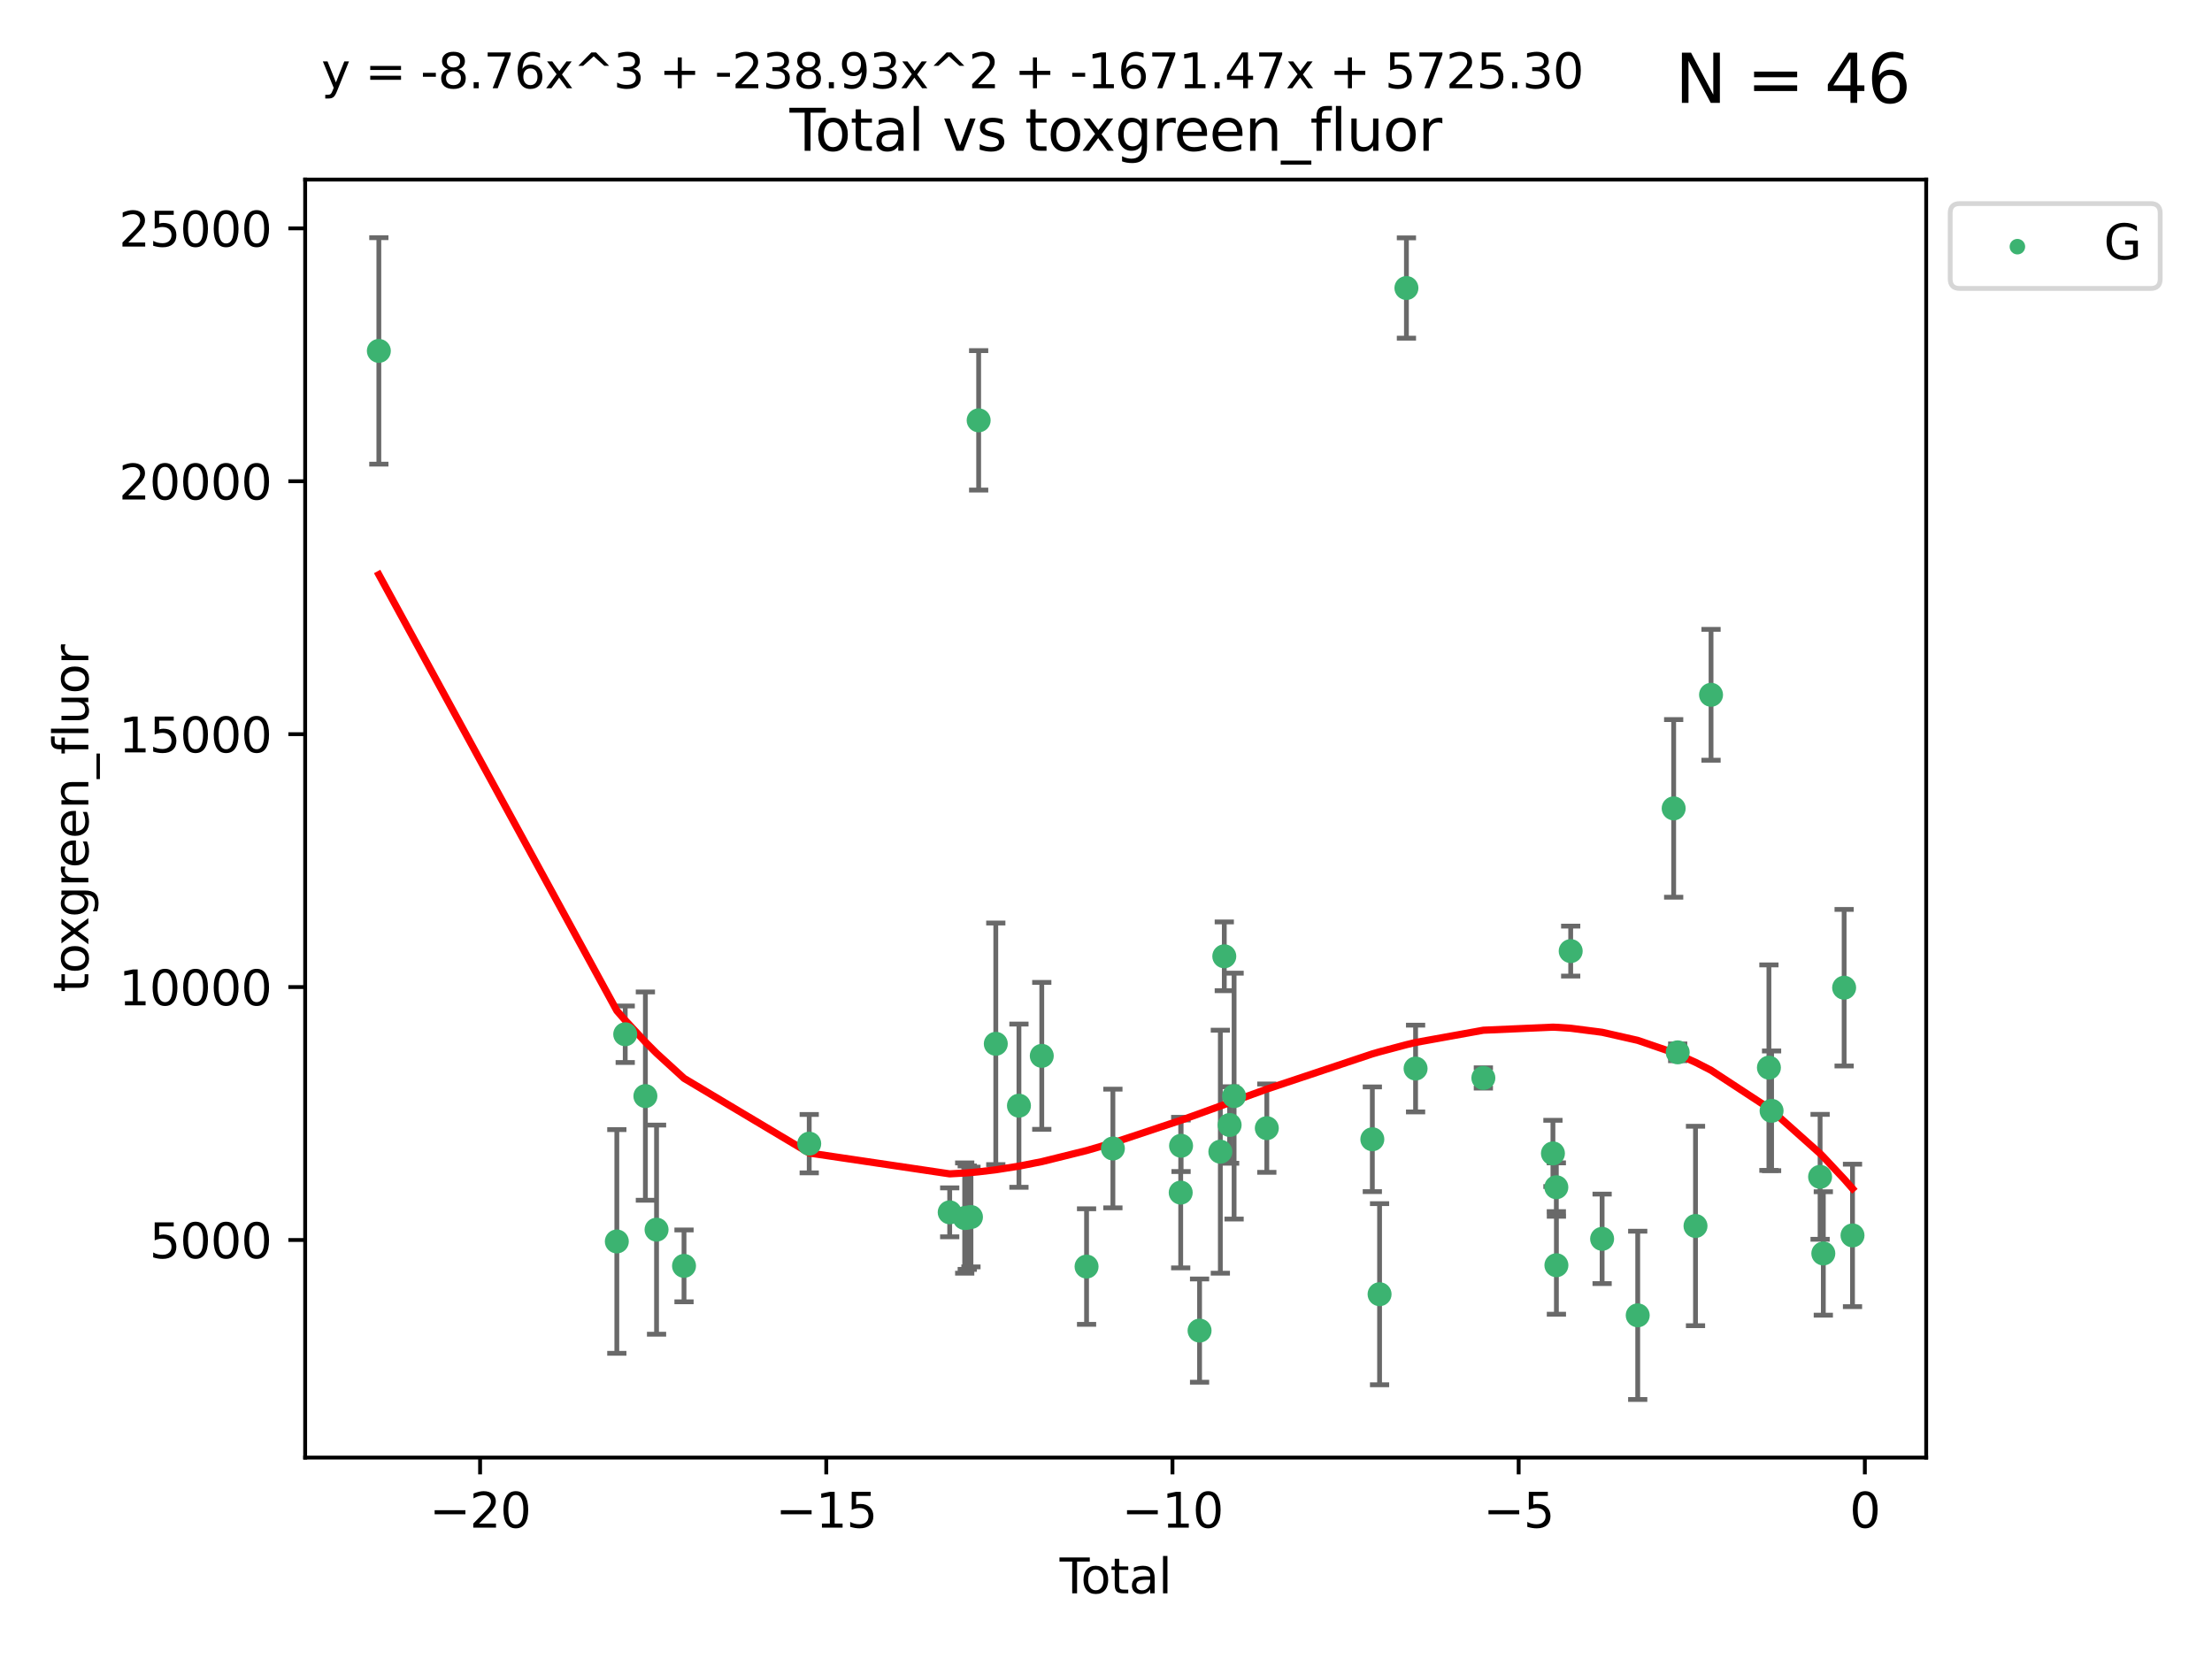 <?xml version="1.0" encoding="utf-8" standalone="no"?>
<!DOCTYPE svg PUBLIC "-//W3C//DTD SVG 1.1//EN"
  "http://www.w3.org/Graphics/SVG/1.1/DTD/svg11.dtd">
<svg xmlns:xlink="http://www.w3.org/1999/xlink" width="460.8pt" height="345.6pt" viewBox="0 0 460.8 345.6" xmlns="http://www.w3.org/2000/svg" version="1.1">
 <defs>
  <style type="text/css">*{stroke-linejoin: round; stroke-linecap: butt}</style>
 </defs>
 <g id="figure_1">
  <g id="patch_1">
   <path d="M 0 345.6 
L 460.8 345.6 
L 460.8 0 
L 0 0 
z
" style="fill: #ffffff"/>
  </g>
  <g id="axes_1">
   <g id="patch_2">
    <path d="M 63.571 303.64 
L 401.26 303.64 
L 401.26 37.411 
L 63.571 37.411 
z
" style="fill: #ffffff"/>
   </g>
   <g id="PathCollection_1">
    <defs>
     <path id="m72ac5392e6" d="M 0 1.118 
C 0.297 1.118 0.581 1 0.791 0.791 
C 1 0.581 1.118 0.297 1.118 0 
C 1.118 -0.297 1 -0.581 0.791 -0.791 
C 0.581 -1 0.297 -1.118 0 -1.118 
C -0.297 -1.118 -0.581 -1 -0.791 -0.791 
C -1 -0.581 -1.118 -0.297 -1.118 0 
C -1.118 0.297 -1 0.581 -0.791 0.791 
C -0.581 1 -0.297 1.118 0 1.118 
z
" style="stroke: #3cb371"/>
    </defs>
    <g clip-path="url(#p81eba55021)">
     <use xlink:href="#m72ac5392e6" x="78.921" y="73.099" style="fill: #3cb371; stroke: #3cb371"/>
     <use xlink:href="#m72ac5392e6" x="128.496" y="258.617" style="fill: #3cb371; stroke: #3cb371"/>
     <use xlink:href="#m72ac5392e6" x="130.245" y="215.456" style="fill: #3cb371; stroke: #3cb371"/>
     <use xlink:href="#m72ac5392e6" x="134.447" y="228.334" style="fill: #3cb371; stroke: #3cb371"/>
     <use xlink:href="#m72ac5392e6" x="136.772" y="256.158" style="fill: #3cb371; stroke: #3cb371"/>
     <use xlink:href="#m72ac5392e6" x="142.494" y="263.706" style="fill: #3cb371; stroke: #3cb371"/>
     <use xlink:href="#m72ac5392e6" x="168.575" y="238.245" style="fill: #3cb371; stroke: #3cb371"/>
     <use xlink:href="#m72ac5392e6" x="197.84" y="252.55" style="fill: #3cb371; stroke: #3cb371"/>
     <use xlink:href="#m72ac5392e6" x="200.966" y="253.745" style="fill: #3cb371; stroke: #3cb371"/>
     <use xlink:href="#m72ac5392e6" x="201.496" y="253.666" style="fill: #3cb371; stroke: #3cb371"/>
     <use xlink:href="#m72ac5392e6" x="202.268" y="253.53" style="fill: #3cb371; stroke: #3cb371"/>
     <use xlink:href="#m72ac5392e6" x="203.872" y="87.564" style="fill: #3cb371; stroke: #3cb371"/>
     <use xlink:href="#m72ac5392e6" x="207.442" y="217.444" style="fill: #3cb371; stroke: #3cb371"/>
     <use xlink:href="#m72ac5392e6" x="212.265" y="230.334" style="fill: #3cb371; stroke: #3cb371"/>
     <use xlink:href="#m72ac5392e6" x="217.022" y="219.953" style="fill: #3cb371; stroke: #3cb371"/>
     <use xlink:href="#m72ac5392e6" x="226.351" y="263.85" style="fill: #3cb371; stroke: #3cb371"/>
     <use xlink:href="#m72ac5392e6" x="231.836" y="239.253" style="fill: #3cb371; stroke: #3cb371"/>
     <use xlink:href="#m72ac5392e6" x="245.963" y="248.439" style="fill: #3cb371; stroke: #3cb371"/>
     <use xlink:href="#m72ac5392e6" x="246.037" y="238.684" style="fill: #3cb371; stroke: #3cb371"/>
     <use xlink:href="#m72ac5392e6" x="249.892" y="277.189" style="fill: #3cb371; stroke: #3cb371"/>
     <use xlink:href="#m72ac5392e6" x="254.22" y="239.919" style="fill: #3cb371; stroke: #3cb371"/>
     <use xlink:href="#m72ac5392e6" x="255.042" y="199.214" style="fill: #3cb371; stroke: #3cb371"/>
     <use xlink:href="#m72ac5392e6" x="256.154" y="234.356" style="fill: #3cb371; stroke: #3cb371"/>
     <use xlink:href="#m72ac5392e6" x="257.085" y="228.34" style="fill: #3cb371; stroke: #3cb371"/>
     <use xlink:href="#m72ac5392e6" x="263.9" y="235.017" style="fill: #3cb371; stroke: #3cb371"/>
     <use xlink:href="#m72ac5392e6" x="285.882" y="237.33" style="fill: #3cb371; stroke: #3cb371"/>
     <use xlink:href="#m72ac5392e6" x="287.39" y="269.607" style="fill: #3cb371; stroke: #3cb371"/>
     <use xlink:href="#m72ac5392e6" x="292.983" y="59.999" style="fill: #3cb371; stroke: #3cb371"/>
     <use xlink:href="#m72ac5392e6" x="294.892" y="222.597" style="fill: #3cb371; stroke: #3cb371"/>
     <use xlink:href="#m72ac5392e6" x="309.011" y="224.557" style="fill: #3cb371; stroke: #3cb371"/>
     <use xlink:href="#m72ac5392e6" x="323.505" y="240.275" style="fill: #3cb371; stroke: #3cb371"/>
     <use xlink:href="#m72ac5392e6" x="324.213" y="247.325" style="fill: #3cb371; stroke: #3cb371"/>
     <use xlink:href="#m72ac5392e6" x="324.228" y="263.573" style="fill: #3cb371; stroke: #3cb371"/>
     <use xlink:href="#m72ac5392e6" x="327.204" y="198.13" style="fill: #3cb371; stroke: #3cb371"/>
     <use xlink:href="#m72ac5392e6" x="333.75" y="258.073" style="fill: #3cb371; stroke: #3cb371"/>
     <use xlink:href="#m72ac5392e6" x="341.167" y="274.009" style="fill: #3cb371; stroke: #3cb371"/>
     <use xlink:href="#m72ac5392e6" x="348.656" y="168.402" style="fill: #3cb371; stroke: #3cb371"/>
     <use xlink:href="#m72ac5392e6" x="349.497" y="219.221" style="fill: #3cb371; stroke: #3cb371"/>
     <use xlink:href="#m72ac5392e6" x="353.205" y="255.394" style="fill: #3cb371; stroke: #3cb371"/>
     <use xlink:href="#m72ac5392e6" x="356.441" y="144.736" style="fill: #3cb371; stroke: #3cb371"/>
     <use xlink:href="#m72ac5392e6" x="368.498" y="222.408" style="fill: #3cb371; stroke: #3cb371"/>
     <use xlink:href="#m72ac5392e6" x="369.053" y="231.405" style="fill: #3cb371; stroke: #3cb371"/>
     <use xlink:href="#m72ac5392e6" x="379.16" y="245.155" style="fill: #3cb371; stroke: #3cb371"/>
     <use xlink:href="#m72ac5392e6" x="379.831" y="261.118" style="fill: #3cb371; stroke: #3cb371"/>
     <use xlink:href="#m72ac5392e6" x="384.167" y="205.756" style="fill: #3cb371; stroke: #3cb371"/>
     <use xlink:href="#m72ac5392e6" x="385.911" y="257.359" style="fill: #3cb371; stroke: #3cb371"/>
    </g>
   </g>
   <g id="matplotlib.axis_1">
    <g id="xtick_1">
     <g id="line2d_1">
      <defs>
       <path id="m718f4396b1" d="M 0 0 
L 0 3.5 
" style="stroke: #000000; stroke-width: 0.8"/>
      </defs>
      <g>
       <use xlink:href="#m718f4396b1" x="100.011" y="303.64" style="stroke: #000000; stroke-width: 0.8"/>
      </g>
     </g>
     <g id="text_1">
      <!-- −20 -->
      <g transform="translate(89.459 318.238)scale(0.1 -0.1)">
       <defs>
        <path id="DejaVuSans-2212" d="M 678 2272 
L 4684 2272 
L 4684 1741 
L 678 1741 
L 678 2272 
z
" transform="scale(0.016)"/>
        <path id="DejaVuSans-32" d="M 1228 531 
L 3431 531 
L 3431 0 
L 469 0 
L 469 531 
Q 828 903 1448 1529 
Q 2069 2156 2228 2338 
Q 2531 2678 2651 2914 
Q 2772 3150 2772 3378 
Q 2772 3750 2511 3984 
Q 2250 4219 1831 4219 
Q 1534 4219 1204 4116 
Q 875 4013 500 3803 
L 500 4441 
Q 881 4594 1212 4672 
Q 1544 4750 1819 4750 
Q 2544 4750 2975 4387 
Q 3406 4025 3406 3419 
Q 3406 3131 3298 2873 
Q 3191 2616 2906 2266 
Q 2828 2175 2409 1742 
Q 1991 1309 1228 531 
z
" transform="scale(0.016)"/>
        <path id="DejaVuSans-30" d="M 2034 4250 
Q 1547 4250 1301 3770 
Q 1056 3291 1056 2328 
Q 1056 1369 1301 889 
Q 1547 409 2034 409 
Q 2525 409 2770 889 
Q 3016 1369 3016 2328 
Q 3016 3291 2770 3770 
Q 2525 4250 2034 4250 
z
M 2034 4750 
Q 2819 4750 3233 4129 
Q 3647 3509 3647 2328 
Q 3647 1150 3233 529 
Q 2819 -91 2034 -91 
Q 1250 -91 836 529 
Q 422 1150 422 2328 
Q 422 3509 836 4129 
Q 1250 4750 2034 4750 
z
" transform="scale(0.016)"/>
       </defs>
       <use xlink:href="#DejaVuSans-2212"/>
       <use xlink:href="#DejaVuSans-32" x="83.789"/>
       <use xlink:href="#DejaVuSans-30" x="147.412"/>
      </g>
     </g>
    </g>
    <g id="xtick_2">
     <g id="line2d_2">
      <g>
       <use xlink:href="#m718f4396b1" x="172.129" y="303.64" style="stroke: #000000; stroke-width: 0.8"/>
      </g>
     </g>
     <g id="text_2">
      <!-- −15 -->
      <g transform="translate(161.576 318.238)scale(0.1 -0.1)">
       <defs>
        <path id="DejaVuSans-31" d="M 794 531 
L 1825 531 
L 1825 4091 
L 703 3866 
L 703 4441 
L 1819 4666 
L 2450 4666 
L 2450 531 
L 3481 531 
L 3481 0 
L 794 0 
L 794 531 
z
" transform="scale(0.016)"/>
        <path id="DejaVuSans-35" d="M 691 4666 
L 3169 4666 
L 3169 4134 
L 1269 4134 
L 1269 2991 
Q 1406 3038 1543 3061 
Q 1681 3084 1819 3084 
Q 2600 3084 3056 2656 
Q 3513 2228 3513 1497 
Q 3513 744 3044 326 
Q 2575 -91 1722 -91 
Q 1428 -91 1123 -41 
Q 819 9 494 109 
L 494 744 
Q 775 591 1075 516 
Q 1375 441 1709 441 
Q 2250 441 2565 725 
Q 2881 1009 2881 1497 
Q 2881 1984 2565 2268 
Q 2250 2553 1709 2553 
Q 1456 2553 1204 2497 
Q 953 2441 691 2322 
L 691 4666 
z
" transform="scale(0.016)"/>
       </defs>
       <use xlink:href="#DejaVuSans-2212"/>
       <use xlink:href="#DejaVuSans-31" x="83.789"/>
       <use xlink:href="#DejaVuSans-35" x="147.412"/>
      </g>
     </g>
    </g>
    <g id="xtick_3">
     <g id="line2d_3">
      <g>
       <use xlink:href="#m718f4396b1" x="244.246" y="303.64" style="stroke: #000000; stroke-width: 0.8"/>
      </g>
     </g>
     <g id="text_3">
      <!-- −10 -->
      <g transform="translate(233.694 318.238)scale(0.1 -0.1)">
       <use xlink:href="#DejaVuSans-2212"/>
       <use xlink:href="#DejaVuSans-31" x="83.789"/>
       <use xlink:href="#DejaVuSans-30" x="147.412"/>
      </g>
     </g>
    </g>
    <g id="xtick_4">
     <g id="line2d_4">
      <g>
       <use xlink:href="#m718f4396b1" x="316.364" y="303.64" style="stroke: #000000; stroke-width: 0.8"/>
      </g>
     </g>
     <g id="text_4">
      <!-- −5 -->
      <g transform="translate(308.993 318.238)scale(0.1 -0.1)">
       <use xlink:href="#DejaVuSans-2212"/>
       <use xlink:href="#DejaVuSans-35" x="83.789"/>
      </g>
     </g>
    </g>
    <g id="xtick_5">
     <g id="line2d_5">
      <g>
       <use xlink:href="#m718f4396b1" x="388.482" y="303.64" style="stroke: #000000; stroke-width: 0.8"/>
      </g>
     </g>
     <g id="text_5">
      <!-- 0 -->
      <g transform="translate(385.301 318.238)scale(0.1 -0.1)">
       <use xlink:href="#DejaVuSans-30"/>
      </g>
     </g>
    </g>
    <g id="text_6">
     <!-- Total -->
     <g transform="translate(220.739 331.917)scale(0.1 -0.1)">
      <defs>
       <path id="DejaVuSans-54" d="M -19 4666 
L 3928 4666 
L 3928 4134 
L 2272 4134 
L 2272 0 
L 1638 0 
L 1638 4134 
L -19 4134 
L -19 4666 
z
" transform="scale(0.016)"/>
       <path id="DejaVuSans-6f" d="M 1959 3097 
Q 1497 3097 1228 2736 
Q 959 2375 959 1747 
Q 959 1119 1226 758 
Q 1494 397 1959 397 
Q 2419 397 2687 759 
Q 2956 1122 2956 1747 
Q 2956 2369 2687 2733 
Q 2419 3097 1959 3097 
z
M 1959 3584 
Q 2709 3584 3137 3096 
Q 3566 2609 3566 1747 
Q 3566 888 3137 398 
Q 2709 -91 1959 -91 
Q 1206 -91 779 398 
Q 353 888 353 1747 
Q 353 2609 779 3096 
Q 1206 3584 1959 3584 
z
" transform="scale(0.016)"/>
       <path id="DejaVuSans-74" d="M 1172 4494 
L 1172 3500 
L 2356 3500 
L 2356 3053 
L 1172 3053 
L 1172 1153 
Q 1172 725 1289 603 
Q 1406 481 1766 481 
L 2356 481 
L 2356 0 
L 1766 0 
Q 1100 0 847 248 
Q 594 497 594 1153 
L 594 3053 
L 172 3053 
L 172 3500 
L 594 3500 
L 594 4494 
L 1172 4494 
z
" transform="scale(0.016)"/>
       <path id="DejaVuSans-61" d="M 2194 1759 
Q 1497 1759 1228 1600 
Q 959 1441 959 1056 
Q 959 750 1161 570 
Q 1363 391 1709 391 
Q 2188 391 2477 730 
Q 2766 1069 2766 1631 
L 2766 1759 
L 2194 1759 
z
M 3341 1997 
L 3341 0 
L 2766 0 
L 2766 531 
Q 2569 213 2275 61 
Q 1981 -91 1556 -91 
Q 1019 -91 701 211 
Q 384 513 384 1019 
Q 384 1609 779 1909 
Q 1175 2209 1959 2209 
L 2766 2209 
L 2766 2266 
Q 2766 2663 2505 2880 
Q 2244 3097 1772 3097 
Q 1472 3097 1187 3025 
Q 903 2953 641 2809 
L 641 3341 
Q 956 3463 1253 3523 
Q 1550 3584 1831 3584 
Q 2591 3584 2966 3190 
Q 3341 2797 3341 1997 
z
" transform="scale(0.016)"/>
       <path id="DejaVuSans-6c" d="M 603 4863 
L 1178 4863 
L 1178 0 
L 603 0 
L 603 4863 
z
" transform="scale(0.016)"/>
      </defs>
      <use xlink:href="#DejaVuSans-54"/>
      <use xlink:href="#DejaVuSans-6f" x="44.084"/>
      <use xlink:href="#DejaVuSans-74" x="105.266"/>
      <use xlink:href="#DejaVuSans-61" x="144.475"/>
      <use xlink:href="#DejaVuSans-6c" x="205.754"/>
     </g>
    </g>
   </g>
   <g id="matplotlib.axis_2">
    <g id="ytick_1">
     <g id="line2d_6">
      <defs>
       <path id="mf47599214d" d="M 0 0 
L -3.5 0 
" style="stroke: #000000; stroke-width: 0.8"/>
      </defs>
      <g>
       <use xlink:href="#mf47599214d" x="63.571" y="258.308" style="stroke: #000000; stroke-width: 0.8"/>
      </g>
     </g>
     <g id="text_7">
      <!-- 5000 -->
      <g transform="translate(31.121 262.107)scale(0.1 -0.1)">
       <use xlink:href="#DejaVuSans-35"/>
       <use xlink:href="#DejaVuSans-30" x="63.623"/>
       <use xlink:href="#DejaVuSans-30" x="127.246"/>
       <use xlink:href="#DejaVuSans-30" x="190.869"/>
      </g>
     </g>
    </g>
    <g id="ytick_2">
     <g id="line2d_7">
      <g>
       <use xlink:href="#mf47599214d" x="63.571" y="205.624" style="stroke: #000000; stroke-width: 0.8"/>
      </g>
     </g>
     <g id="text_8">
      <!-- 10000 -->
      <g transform="translate(24.759 209.423)scale(0.1 -0.1)">
       <use xlink:href="#DejaVuSans-31"/>
       <use xlink:href="#DejaVuSans-30" x="63.623"/>
       <use xlink:href="#DejaVuSans-30" x="127.246"/>
       <use xlink:href="#DejaVuSans-30" x="190.869"/>
       <use xlink:href="#DejaVuSans-30" x="254.492"/>
      </g>
     </g>
    </g>
    <g id="ytick_3">
     <g id="line2d_8">
      <g>
       <use xlink:href="#mf47599214d" x="63.571" y="152.939" style="stroke: #000000; stroke-width: 0.8"/>
      </g>
     </g>
     <g id="text_9">
      <!-- 15000 -->
      <g transform="translate(24.759 156.739)scale(0.1 -0.1)">
       <use xlink:href="#DejaVuSans-31"/>
       <use xlink:href="#DejaVuSans-35" x="63.623"/>
       <use xlink:href="#DejaVuSans-30" x="127.246"/>
       <use xlink:href="#DejaVuSans-30" x="190.869"/>
       <use xlink:href="#DejaVuSans-30" x="254.492"/>
      </g>
     </g>
    </g>
    <g id="ytick_4">
     <g id="line2d_9">
      <g>
       <use xlink:href="#mf47599214d" x="63.571" y="100.255" style="stroke: #000000; stroke-width: 0.8"/>
      </g>
     </g>
     <g id="text_10">
      <!-- 20000 -->
      <g transform="translate(24.759 104.054)scale(0.1 -0.1)">
       <use xlink:href="#DejaVuSans-32"/>
       <use xlink:href="#DejaVuSans-30" x="63.623"/>
       <use xlink:href="#DejaVuSans-30" x="127.246"/>
       <use xlink:href="#DejaVuSans-30" x="190.869"/>
       <use xlink:href="#DejaVuSans-30" x="254.492"/>
      </g>
     </g>
    </g>
    <g id="ytick_5">
     <g id="line2d_10">
      <g>
       <use xlink:href="#mf47599214d" x="63.571" y="47.571" style="stroke: #000000; stroke-width: 0.8"/>
      </g>
     </g>
     <g id="text_11">
      <!-- 25000 -->
      <g transform="translate(24.759 51.37)scale(0.1 -0.1)">
       <use xlink:href="#DejaVuSans-32"/>
       <use xlink:href="#DejaVuSans-35" x="63.623"/>
       <use xlink:href="#DejaVuSans-30" x="127.246"/>
       <use xlink:href="#DejaVuSans-30" x="190.869"/>
       <use xlink:href="#DejaVuSans-30" x="254.492"/>
      </g>
     </g>
    </g>
    <g id="text_12">
     <!-- toxgreen_fluor -->
     <g transform="translate(18.401 206.72)rotate(-90)scale(0.1 -0.1)">
      <defs>
       <path id="DejaVuSans-78" d="M 3513 3500 
L 2247 1797 
L 3578 0 
L 2900 0 
L 1881 1375 
L 863 0 
L 184 0 
L 1544 1831 
L 300 3500 
L 978 3500 
L 1906 2253 
L 2834 3500 
L 3513 3500 
z
" transform="scale(0.016)"/>
       <path id="DejaVuSans-67" d="M 2906 1791 
Q 2906 2416 2648 2759 
Q 2391 3103 1925 3103 
Q 1463 3103 1205 2759 
Q 947 2416 947 1791 
Q 947 1169 1205 825 
Q 1463 481 1925 481 
Q 2391 481 2648 825 
Q 2906 1169 2906 1791 
z
M 3481 434 
Q 3481 -459 3084 -895 
Q 2688 -1331 1869 -1331 
Q 1566 -1331 1297 -1286 
Q 1028 -1241 775 -1147 
L 775 -588 
Q 1028 -725 1275 -790 
Q 1522 -856 1778 -856 
Q 2344 -856 2625 -561 
Q 2906 -266 2906 331 
L 2906 616 
Q 2728 306 2450 153 
Q 2172 0 1784 0 
Q 1141 0 747 490 
Q 353 981 353 1791 
Q 353 2603 747 3093 
Q 1141 3584 1784 3584 
Q 2172 3584 2450 3431 
Q 2728 3278 2906 2969 
L 2906 3500 
L 3481 3500 
L 3481 434 
z
" transform="scale(0.016)"/>
       <path id="DejaVuSans-72" d="M 2631 2963 
Q 2534 3019 2420 3045 
Q 2306 3072 2169 3072 
Q 1681 3072 1420 2755 
Q 1159 2438 1159 1844 
L 1159 0 
L 581 0 
L 581 3500 
L 1159 3500 
L 1159 2956 
Q 1341 3275 1631 3429 
Q 1922 3584 2338 3584 
Q 2397 3584 2469 3576 
Q 2541 3569 2628 3553 
L 2631 2963 
z
" transform="scale(0.016)"/>
       <path id="DejaVuSans-65" d="M 3597 1894 
L 3597 1613 
L 953 1613 
Q 991 1019 1311 708 
Q 1631 397 2203 397 
Q 2534 397 2845 478 
Q 3156 559 3463 722 
L 3463 178 
Q 3153 47 2828 -22 
Q 2503 -91 2169 -91 
Q 1331 -91 842 396 
Q 353 884 353 1716 
Q 353 2575 817 3079 
Q 1281 3584 2069 3584 
Q 2775 3584 3186 3129 
Q 3597 2675 3597 1894 
z
M 3022 2063 
Q 3016 2534 2758 2815 
Q 2500 3097 2075 3097 
Q 1594 3097 1305 2825 
Q 1016 2553 972 2059 
L 3022 2063 
z
" transform="scale(0.016)"/>
       <path id="DejaVuSans-6e" d="M 3513 2113 
L 3513 0 
L 2938 0 
L 2938 2094 
Q 2938 2591 2744 2837 
Q 2550 3084 2163 3084 
Q 1697 3084 1428 2787 
Q 1159 2491 1159 1978 
L 1159 0 
L 581 0 
L 581 3500 
L 1159 3500 
L 1159 2956 
Q 1366 3272 1645 3428 
Q 1925 3584 2291 3584 
Q 2894 3584 3203 3211 
Q 3513 2838 3513 2113 
z
" transform="scale(0.016)"/>
       <path id="DejaVuSans-5f" d="M 3263 -1063 
L 3263 -1509 
L -63 -1509 
L -63 -1063 
L 3263 -1063 
z
" transform="scale(0.016)"/>
       <path id="DejaVuSans-66" d="M 2375 4863 
L 2375 4384 
L 1825 4384 
Q 1516 4384 1395 4259 
Q 1275 4134 1275 3809 
L 1275 3500 
L 2222 3500 
L 2222 3053 
L 1275 3053 
L 1275 0 
L 697 0 
L 697 3053 
L 147 3053 
L 147 3500 
L 697 3500 
L 697 3744 
Q 697 4328 969 4595 
Q 1241 4863 1831 4863 
L 2375 4863 
z
" transform="scale(0.016)"/>
       <path id="DejaVuSans-75" d="M 544 1381 
L 544 3500 
L 1119 3500 
L 1119 1403 
Q 1119 906 1312 657 
Q 1506 409 1894 409 
Q 2359 409 2629 706 
Q 2900 1003 2900 1516 
L 2900 3500 
L 3475 3500 
L 3475 0 
L 2900 0 
L 2900 538 
Q 2691 219 2414 64 
Q 2138 -91 1772 -91 
Q 1169 -91 856 284 
Q 544 659 544 1381 
z
M 1991 3584 
L 1991 3584 
z
" transform="scale(0.016)"/>
      </defs>
      <use xlink:href="#DejaVuSans-74"/>
      <use xlink:href="#DejaVuSans-6f" x="39.209"/>
      <use xlink:href="#DejaVuSans-78" x="97.266"/>
      <use xlink:href="#DejaVuSans-67" x="156.445"/>
      <use xlink:href="#DejaVuSans-72" x="219.922"/>
      <use xlink:href="#DejaVuSans-65" x="258.785"/>
      <use xlink:href="#DejaVuSans-65" x="320.309"/>
      <use xlink:href="#DejaVuSans-6e" x="381.832"/>
      <use xlink:href="#DejaVuSans-5f" x="445.211"/>
      <use xlink:href="#DejaVuSans-66" x="495.211"/>
      <use xlink:href="#DejaVuSans-6c" x="530.416"/>
      <use xlink:href="#DejaVuSans-75" x="558.199"/>
      <use xlink:href="#DejaVuSans-6f" x="621.578"/>
      <use xlink:href="#DejaVuSans-72" x="682.76"/>
     </g>
    </g>
   </g>
   <g id="LineCollection_1">
    <path d="M 78.921 96.686 
L 78.921 49.513 
" clip-path="url(#p81eba55021)" style="fill: none; stroke: #696969"/>
    <path d="M 128.496 281.918 
L 128.496 235.317 
" clip-path="url(#p81eba55021)" style="fill: none; stroke: #696969"/>
    <path d="M 130.245 221.341 
L 130.245 209.57 
" clip-path="url(#p81eba55021)" style="fill: none; stroke: #696969"/>
    <path d="M 134.447 250.027 
L 134.447 206.642 
" clip-path="url(#p81eba55021)" style="fill: none; stroke: #696969"/>
    <path d="M 136.772 277.943 
L 136.772 234.374 
" clip-path="url(#p81eba55021)" style="fill: none; stroke: #696969"/>
    <path d="M 142.494 271.192 
L 142.494 256.219 
" clip-path="url(#p81eba55021)" style="fill: none; stroke: #696969"/>
    <path d="M 168.575 244.33 
L 168.575 232.16 
" clip-path="url(#p81eba55021)" style="fill: none; stroke: #696969"/>
    <path d="M 197.84 257.646 
L 197.84 247.454 
" clip-path="url(#p81eba55021)" style="fill: none; stroke: #696969"/>
    <path d="M 200.966 265.232 
L 200.966 242.258 
" clip-path="url(#p81eba55021)" style="fill: none; stroke: #696969"/>
    <path d="M 201.496 264.438 
L 201.496 242.894 
" clip-path="url(#p81eba55021)" style="fill: none; stroke: #696969"/>
    <path d="M 202.268 263.917 
L 202.268 243.143 
" clip-path="url(#p81eba55021)" style="fill: none; stroke: #696969"/>
    <path d="M 203.872 102.087 
L 203.872 73.041 
" clip-path="url(#p81eba55021)" style="fill: none; stroke: #696969"/>
    <path d="M 207.442 242.607 
L 207.442 192.281 
" clip-path="url(#p81eba55021)" style="fill: none; stroke: #696969"/>
    <path d="M 212.265 247.334 
L 212.265 213.334 
" clip-path="url(#p81eba55021)" style="fill: none; stroke: #696969"/>
    <path d="M 217.022 235.26 
L 217.022 204.647 
" clip-path="url(#p81eba55021)" style="fill: none; stroke: #696969"/>
    <path d="M 226.351 275.885 
L 226.351 251.814 
" clip-path="url(#p81eba55021)" style="fill: none; stroke: #696969"/>
    <path d="M 231.836 251.611 
L 231.836 226.895 
" clip-path="url(#p81eba55021)" style="fill: none; stroke: #696969"/>
    <path d="M 245.963 264.127 
L 245.963 232.751 
" clip-path="url(#p81eba55021)" style="fill: none; stroke: #696969"/>
    <path d="M 246.037 244.053 
L 246.037 233.315 
" clip-path="url(#p81eba55021)" style="fill: none; stroke: #696969"/>
    <path d="M 249.892 287.942 
L 249.892 266.435 
" clip-path="url(#p81eba55021)" style="fill: none; stroke: #696969"/>
    <path d="M 254.22 265.23 
L 254.22 214.608 
" clip-path="url(#p81eba55021)" style="fill: none; stroke: #696969"/>
    <path d="M 255.042 206.375 
L 255.042 192.053 
" clip-path="url(#p81eba55021)" style="fill: none; stroke: #696969"/>
    <path d="M 256.154 242.325 
L 256.154 226.387 
" clip-path="url(#p81eba55021)" style="fill: none; stroke: #696969"/>
    <path d="M 257.085 253.95 
L 257.085 202.729 
" clip-path="url(#p81eba55021)" style="fill: none; stroke: #696969"/>
    <path d="M 263.9 244.218 
L 263.9 225.816 
" clip-path="url(#p81eba55021)" style="fill: none; stroke: #696969"/>
    <path d="M 285.882 248.233 
L 285.882 226.427 
" clip-path="url(#p81eba55021)" style="fill: none; stroke: #696969"/>
    <path d="M 287.39 288.474 
L 287.39 250.739 
" clip-path="url(#p81eba55021)" style="fill: none; stroke: #696969"/>
    <path d="M 292.983 70.448 
L 292.983 49.55 
" clip-path="url(#p81eba55021)" style="fill: none; stroke: #696969"/>
    <path d="M 294.892 231.633 
L 294.892 213.562 
" clip-path="url(#p81eba55021)" style="fill: none; stroke: #696969"/>
    <path d="M 309.011 226.669 
L 309.011 222.445 
" clip-path="url(#p81eba55021)" style="fill: none; stroke: #696969"/>
    <path d="M 323.505 247.175 
L 323.505 233.376 
" clip-path="url(#p81eba55021)" style="fill: none; stroke: #696969"/>
    <path d="M 324.213 252.404 
L 324.213 242.246 
" clip-path="url(#p81eba55021)" style="fill: none; stroke: #696969"/>
    <path d="M 324.228 273.778 
L 324.228 253.369 
" clip-path="url(#p81eba55021)" style="fill: none; stroke: #696969"/>
    <path d="M 327.204 203.335 
L 327.204 192.925 
" clip-path="url(#p81eba55021)" style="fill: none; stroke: #696969"/>
    <path d="M 333.75 267.391 
L 333.75 248.754 
" clip-path="url(#p81eba55021)" style="fill: none; stroke: #696969"/>
    <path d="M 341.167 291.539 
L 341.167 256.48 
" clip-path="url(#p81eba55021)" style="fill: none; stroke: #696969"/>
    <path d="M 348.656 186.905 
L 348.656 149.9 
" clip-path="url(#p81eba55021)" style="fill: none; stroke: #696969"/>
    <path d="M 349.497 220.969 
L 349.497 217.473 
" clip-path="url(#p81eba55021)" style="fill: none; stroke: #696969"/>
    <path d="M 353.205 276.164 
L 353.205 234.625 
" clip-path="url(#p81eba55021)" style="fill: none; stroke: #696969"/>
    <path d="M 356.441 158.368 
L 356.441 131.105 
" clip-path="url(#p81eba55021)" style="fill: none; stroke: #696969"/>
    <path d="M 368.498 243.81 
L 368.498 201.005 
" clip-path="url(#p81eba55021)" style="fill: none; stroke: #696969"/>
    <path d="M 369.053 243.876 
L 369.053 218.934 
" clip-path="url(#p81eba55021)" style="fill: none; stroke: #696969"/>
    <path d="M 379.16 258.163 
L 379.16 232.147 
" clip-path="url(#p81eba55021)" style="fill: none; stroke: #696969"/>
    <path d="M 379.831 273.973 
L 379.831 248.262 
" clip-path="url(#p81eba55021)" style="fill: none; stroke: #696969"/>
    <path d="M 384.167 222.061 
L 384.167 189.45 
" clip-path="url(#p81eba55021)" style="fill: none; stroke: #696969"/>
    <path d="M 385.911 272.197 
L 385.911 242.522 
" clip-path="url(#p81eba55021)" style="fill: none; stroke: #696969"/>
   </g>
   <g id="line2d_11">
    <defs>
     <path id="mf24d461cf4" d="M 2 0 
L -2 -0 
" style="stroke: #696969"/>
    </defs>
    <g clip-path="url(#p81eba55021)">
     <use xlink:href="#mf24d461cf4" x="78.921" y="96.686" style="fill: #696969; stroke: #696969"/>
     <use xlink:href="#mf24d461cf4" x="128.496" y="281.918" style="fill: #696969; stroke: #696969"/>
     <use xlink:href="#mf24d461cf4" x="130.245" y="221.341" style="fill: #696969; stroke: #696969"/>
     <use xlink:href="#mf24d461cf4" x="134.447" y="250.027" style="fill: #696969; stroke: #696969"/>
     <use xlink:href="#mf24d461cf4" x="136.772" y="277.943" style="fill: #696969; stroke: #696969"/>
     <use xlink:href="#mf24d461cf4" x="142.494" y="271.192" style="fill: #696969; stroke: #696969"/>
     <use xlink:href="#mf24d461cf4" x="168.575" y="244.33" style="fill: #696969; stroke: #696969"/>
     <use xlink:href="#mf24d461cf4" x="197.84" y="257.646" style="fill: #696969; stroke: #696969"/>
     <use xlink:href="#mf24d461cf4" x="200.966" y="265.232" style="fill: #696969; stroke: #696969"/>
     <use xlink:href="#mf24d461cf4" x="201.496" y="264.438" style="fill: #696969; stroke: #696969"/>
     <use xlink:href="#mf24d461cf4" x="202.268" y="263.917" style="fill: #696969; stroke: #696969"/>
     <use xlink:href="#mf24d461cf4" x="203.872" y="102.087" style="fill: #696969; stroke: #696969"/>
     <use xlink:href="#mf24d461cf4" x="207.442" y="242.607" style="fill: #696969; stroke: #696969"/>
     <use xlink:href="#mf24d461cf4" x="212.265" y="247.334" style="fill: #696969; stroke: #696969"/>
     <use xlink:href="#mf24d461cf4" x="217.022" y="235.26" style="fill: #696969; stroke: #696969"/>
     <use xlink:href="#mf24d461cf4" x="226.351" y="275.885" style="fill: #696969; stroke: #696969"/>
     <use xlink:href="#mf24d461cf4" x="231.836" y="251.611" style="fill: #696969; stroke: #696969"/>
     <use xlink:href="#mf24d461cf4" x="245.963" y="264.127" style="fill: #696969; stroke: #696969"/>
     <use xlink:href="#mf24d461cf4" x="246.037" y="244.053" style="fill: #696969; stroke: #696969"/>
     <use xlink:href="#mf24d461cf4" x="249.892" y="287.942" style="fill: #696969; stroke: #696969"/>
     <use xlink:href="#mf24d461cf4" x="254.22" y="265.23" style="fill: #696969; stroke: #696969"/>
     <use xlink:href="#mf24d461cf4" x="255.042" y="206.375" style="fill: #696969; stroke: #696969"/>
     <use xlink:href="#mf24d461cf4" x="256.154" y="242.325" style="fill: #696969; stroke: #696969"/>
     <use xlink:href="#mf24d461cf4" x="257.085" y="253.95" style="fill: #696969; stroke: #696969"/>
     <use xlink:href="#mf24d461cf4" x="263.9" y="244.218" style="fill: #696969; stroke: #696969"/>
     <use xlink:href="#mf24d461cf4" x="285.882" y="248.233" style="fill: #696969; stroke: #696969"/>
     <use xlink:href="#mf24d461cf4" x="287.39" y="288.474" style="fill: #696969; stroke: #696969"/>
     <use xlink:href="#mf24d461cf4" x="292.983" y="70.448" style="fill: #696969; stroke: #696969"/>
     <use xlink:href="#mf24d461cf4" x="294.892" y="231.633" style="fill: #696969; stroke: #696969"/>
     <use xlink:href="#mf24d461cf4" x="309.011" y="226.669" style="fill: #696969; stroke: #696969"/>
     <use xlink:href="#mf24d461cf4" x="323.505" y="247.175" style="fill: #696969; stroke: #696969"/>
     <use xlink:href="#mf24d461cf4" x="324.213" y="252.404" style="fill: #696969; stroke: #696969"/>
     <use xlink:href="#mf24d461cf4" x="324.228" y="273.778" style="fill: #696969; stroke: #696969"/>
     <use xlink:href="#mf24d461cf4" x="327.204" y="203.335" style="fill: #696969; stroke: #696969"/>
     <use xlink:href="#mf24d461cf4" x="333.75" y="267.391" style="fill: #696969; stroke: #696969"/>
     <use xlink:href="#mf24d461cf4" x="341.167" y="291.539" style="fill: #696969; stroke: #696969"/>
     <use xlink:href="#mf24d461cf4" x="348.656" y="186.905" style="fill: #696969; stroke: #696969"/>
     <use xlink:href="#mf24d461cf4" x="349.497" y="220.969" style="fill: #696969; stroke: #696969"/>
     <use xlink:href="#mf24d461cf4" x="353.205" y="276.164" style="fill: #696969; stroke: #696969"/>
     <use xlink:href="#mf24d461cf4" x="356.441" y="158.368" style="fill: #696969; stroke: #696969"/>
     <use xlink:href="#mf24d461cf4" x="368.498" y="243.81" style="fill: #696969; stroke: #696969"/>
     <use xlink:href="#mf24d461cf4" x="369.053" y="243.876" style="fill: #696969; stroke: #696969"/>
     <use xlink:href="#mf24d461cf4" x="379.16" y="258.163" style="fill: #696969; stroke: #696969"/>
     <use xlink:href="#mf24d461cf4" x="379.831" y="273.973" style="fill: #696969; stroke: #696969"/>
     <use xlink:href="#mf24d461cf4" x="384.167" y="222.061" style="fill: #696969; stroke: #696969"/>
     <use xlink:href="#mf24d461cf4" x="385.911" y="272.197" style="fill: #696969; stroke: #696969"/>
    </g>
   </g>
   <g id="line2d_12">
    <g clip-path="url(#p81eba55021)">
     <use xlink:href="#mf24d461cf4" x="78.921" y="49.513" style="fill: #696969; stroke: #696969"/>
     <use xlink:href="#mf24d461cf4" x="128.496" y="235.317" style="fill: #696969; stroke: #696969"/>
     <use xlink:href="#mf24d461cf4" x="130.245" y="209.57" style="fill: #696969; stroke: #696969"/>
     <use xlink:href="#mf24d461cf4" x="134.447" y="206.642" style="fill: #696969; stroke: #696969"/>
     <use xlink:href="#mf24d461cf4" x="136.772" y="234.374" style="fill: #696969; stroke: #696969"/>
     <use xlink:href="#mf24d461cf4" x="142.494" y="256.219" style="fill: #696969; stroke: #696969"/>
     <use xlink:href="#mf24d461cf4" x="168.575" y="232.16" style="fill: #696969; stroke: #696969"/>
     <use xlink:href="#mf24d461cf4" x="197.84" y="247.454" style="fill: #696969; stroke: #696969"/>
     <use xlink:href="#mf24d461cf4" x="200.966" y="242.258" style="fill: #696969; stroke: #696969"/>
     <use xlink:href="#mf24d461cf4" x="201.496" y="242.894" style="fill: #696969; stroke: #696969"/>
     <use xlink:href="#mf24d461cf4" x="202.268" y="243.143" style="fill: #696969; stroke: #696969"/>
     <use xlink:href="#mf24d461cf4" x="203.872" y="73.041" style="fill: #696969; stroke: #696969"/>
     <use xlink:href="#mf24d461cf4" x="207.442" y="192.281" style="fill: #696969; stroke: #696969"/>
     <use xlink:href="#mf24d461cf4" x="212.265" y="213.334" style="fill: #696969; stroke: #696969"/>
     <use xlink:href="#mf24d461cf4" x="217.022" y="204.647" style="fill: #696969; stroke: #696969"/>
     <use xlink:href="#mf24d461cf4" x="226.351" y="251.814" style="fill: #696969; stroke: #696969"/>
     <use xlink:href="#mf24d461cf4" x="231.836" y="226.895" style="fill: #696969; stroke: #696969"/>
     <use xlink:href="#mf24d461cf4" x="245.963" y="232.751" style="fill: #696969; stroke: #696969"/>
     <use xlink:href="#mf24d461cf4" x="246.037" y="233.315" style="fill: #696969; stroke: #696969"/>
     <use xlink:href="#mf24d461cf4" x="249.892" y="266.435" style="fill: #696969; stroke: #696969"/>
     <use xlink:href="#mf24d461cf4" x="254.22" y="214.608" style="fill: #696969; stroke: #696969"/>
     <use xlink:href="#mf24d461cf4" x="255.042" y="192.053" style="fill: #696969; stroke: #696969"/>
     <use xlink:href="#mf24d461cf4" x="256.154" y="226.387" style="fill: #696969; stroke: #696969"/>
     <use xlink:href="#mf24d461cf4" x="257.085" y="202.729" style="fill: #696969; stroke: #696969"/>
     <use xlink:href="#mf24d461cf4" x="263.9" y="225.816" style="fill: #696969; stroke: #696969"/>
     <use xlink:href="#mf24d461cf4" x="285.882" y="226.427" style="fill: #696969; stroke: #696969"/>
     <use xlink:href="#mf24d461cf4" x="287.39" y="250.739" style="fill: #696969; stroke: #696969"/>
     <use xlink:href="#mf24d461cf4" x="292.983" y="49.55" style="fill: #696969; stroke: #696969"/>
     <use xlink:href="#mf24d461cf4" x="294.892" y="213.562" style="fill: #696969; stroke: #696969"/>
     <use xlink:href="#mf24d461cf4" x="309.011" y="222.445" style="fill: #696969; stroke: #696969"/>
     <use xlink:href="#mf24d461cf4" x="323.505" y="233.376" style="fill: #696969; stroke: #696969"/>
     <use xlink:href="#mf24d461cf4" x="324.213" y="242.246" style="fill: #696969; stroke: #696969"/>
     <use xlink:href="#mf24d461cf4" x="324.228" y="253.369" style="fill: #696969; stroke: #696969"/>
     <use xlink:href="#mf24d461cf4" x="327.204" y="192.925" style="fill: #696969; stroke: #696969"/>
     <use xlink:href="#mf24d461cf4" x="333.75" y="248.754" style="fill: #696969; stroke: #696969"/>
     <use xlink:href="#mf24d461cf4" x="341.167" y="256.48" style="fill: #696969; stroke: #696969"/>
     <use xlink:href="#mf24d461cf4" x="348.656" y="149.9" style="fill: #696969; stroke: #696969"/>
     <use xlink:href="#mf24d461cf4" x="349.497" y="217.473" style="fill: #696969; stroke: #696969"/>
     <use xlink:href="#mf24d461cf4" x="353.205" y="234.625" style="fill: #696969; stroke: #696969"/>
     <use xlink:href="#mf24d461cf4" x="356.441" y="131.105" style="fill: #696969; stroke: #696969"/>
     <use xlink:href="#mf24d461cf4" x="368.498" y="201.005" style="fill: #696969; stroke: #696969"/>
     <use xlink:href="#mf24d461cf4" x="369.053" y="218.934" style="fill: #696969; stroke: #696969"/>
     <use xlink:href="#mf24d461cf4" x="379.16" y="232.147" style="fill: #696969; stroke: #696969"/>
     <use xlink:href="#mf24d461cf4" x="379.831" y="248.262" style="fill: #696969; stroke: #696969"/>
     <use xlink:href="#mf24d461cf4" x="384.167" y="189.45" style="fill: #696969; stroke: #696969"/>
     <use xlink:href="#mf24d461cf4" x="385.911" y="242.522" style="fill: #696969; stroke: #696969"/>
    </g>
   </g>
   <g id="line2d_13">
    <path d="M 78.921 119.708 
L 128.496 210.543 
L 130.245 212.548 
L 134.447 217.073 
L 136.772 219.404 
L 142.494 224.633 
L 168.575 240.192 
L 197.84 244.537 
L 200.966 244.363 
L 201.496 244.323 
L 202.268 244.261 
L 203.872 244.11 
L 207.442 243.686 
L 212.265 242.928 
L 217.022 241.991 
L 226.351 239.682 
L 231.836 238.082 
L 245.963 233.383 
L 246.037 233.357 
L 249.892 231.979 
L 254.22 230.408 
L 255.042 230.108 
L 256.154 229.702 
L 257.085 229.361 
L 263.9 226.878 
L 285.882 219.546 
L 287.39 219.113 
L 292.983 217.626 
L 294.892 217.164 
L 309.011 214.613 
L 323.505 213.977 
L 324.213 214.007 
L 324.228 214.008 
L 327.204 214.203 
L 333.75 215.041 
L 341.167 216.724 
L 348.656 219.286 
L 349.497 219.631 
L 353.205 221.299 
L 356.441 222.953 
L 368.498 230.851 
L 369.053 231.284 
L 379.16 240.31 
L 379.831 240.988 
L 384.167 245.62 
L 385.911 247.605 
" clip-path="url(#p81eba55021)" style="fill: none; stroke: #ff0000; stroke-width: 1.5; stroke-linecap: square"/>
   </g>
   <g id="line2d_14">
    <defs>
     <path id="m5a6e40aac6" d="M 0 2 
C 0.53 2 1.039 1.789 1.414 1.414 
C 1.789 1.039 2 0.53 2 0 
C 2 -0.53 1.789 -1.039 1.414 -1.414 
C 1.039 -1.789 0.53 -2 0 -2 
C -0.53 -2 -1.039 -1.789 -1.414 -1.414 
C -1.789 -1.039 -2 -0.53 -2 0 
C -2 0.53 -1.789 1.039 -1.414 1.414 
C -1.039 1.789 -0.53 2 0 2 
z
" style="stroke: #3cb371"/>
    </defs>
    <g clip-path="url(#p81eba55021)">
     <use xlink:href="#m5a6e40aac6" x="78.921" y="73.099" style="fill: #3cb371; stroke: #3cb371"/>
     <use xlink:href="#m5a6e40aac6" x="128.496" y="258.617" style="fill: #3cb371; stroke: #3cb371"/>
     <use xlink:href="#m5a6e40aac6" x="130.245" y="215.456" style="fill: #3cb371; stroke: #3cb371"/>
     <use xlink:href="#m5a6e40aac6" x="134.447" y="228.334" style="fill: #3cb371; stroke: #3cb371"/>
     <use xlink:href="#m5a6e40aac6" x="136.772" y="256.158" style="fill: #3cb371; stroke: #3cb371"/>
     <use xlink:href="#m5a6e40aac6" x="142.494" y="263.706" style="fill: #3cb371; stroke: #3cb371"/>
     <use xlink:href="#m5a6e40aac6" x="168.575" y="238.245" style="fill: #3cb371; stroke: #3cb371"/>
     <use xlink:href="#m5a6e40aac6" x="197.84" y="252.55" style="fill: #3cb371; stroke: #3cb371"/>
     <use xlink:href="#m5a6e40aac6" x="200.966" y="253.745" style="fill: #3cb371; stroke: #3cb371"/>
     <use xlink:href="#m5a6e40aac6" x="201.496" y="253.666" style="fill: #3cb371; stroke: #3cb371"/>
     <use xlink:href="#m5a6e40aac6" x="202.268" y="253.53" style="fill: #3cb371; stroke: #3cb371"/>
     <use xlink:href="#m5a6e40aac6" x="203.872" y="87.564" style="fill: #3cb371; stroke: #3cb371"/>
     <use xlink:href="#m5a6e40aac6" x="207.442" y="217.444" style="fill: #3cb371; stroke: #3cb371"/>
     <use xlink:href="#m5a6e40aac6" x="212.265" y="230.334" style="fill: #3cb371; stroke: #3cb371"/>
     <use xlink:href="#m5a6e40aac6" x="217.022" y="219.953" style="fill: #3cb371; stroke: #3cb371"/>
     <use xlink:href="#m5a6e40aac6" x="226.351" y="263.85" style="fill: #3cb371; stroke: #3cb371"/>
     <use xlink:href="#m5a6e40aac6" x="231.836" y="239.253" style="fill: #3cb371; stroke: #3cb371"/>
     <use xlink:href="#m5a6e40aac6" x="245.963" y="248.439" style="fill: #3cb371; stroke: #3cb371"/>
     <use xlink:href="#m5a6e40aac6" x="246.037" y="238.684" style="fill: #3cb371; stroke: #3cb371"/>
     <use xlink:href="#m5a6e40aac6" x="249.892" y="277.189" style="fill: #3cb371; stroke: #3cb371"/>
     <use xlink:href="#m5a6e40aac6" x="254.22" y="239.919" style="fill: #3cb371; stroke: #3cb371"/>
     <use xlink:href="#m5a6e40aac6" x="255.042" y="199.214" style="fill: #3cb371; stroke: #3cb371"/>
     <use xlink:href="#m5a6e40aac6" x="256.154" y="234.356" style="fill: #3cb371; stroke: #3cb371"/>
     <use xlink:href="#m5a6e40aac6" x="257.085" y="228.34" style="fill: #3cb371; stroke: #3cb371"/>
     <use xlink:href="#m5a6e40aac6" x="263.9" y="235.017" style="fill: #3cb371; stroke: #3cb371"/>
     <use xlink:href="#m5a6e40aac6" x="285.882" y="237.33" style="fill: #3cb371; stroke: #3cb371"/>
     <use xlink:href="#m5a6e40aac6" x="287.39" y="269.607" style="fill: #3cb371; stroke: #3cb371"/>
     <use xlink:href="#m5a6e40aac6" x="292.983" y="59.999" style="fill: #3cb371; stroke: #3cb371"/>
     <use xlink:href="#m5a6e40aac6" x="294.892" y="222.597" style="fill: #3cb371; stroke: #3cb371"/>
     <use xlink:href="#m5a6e40aac6" x="309.011" y="224.557" style="fill: #3cb371; stroke: #3cb371"/>
     <use xlink:href="#m5a6e40aac6" x="323.505" y="240.275" style="fill: #3cb371; stroke: #3cb371"/>
     <use xlink:href="#m5a6e40aac6" x="324.213" y="247.325" style="fill: #3cb371; stroke: #3cb371"/>
     <use xlink:href="#m5a6e40aac6" x="324.228" y="263.573" style="fill: #3cb371; stroke: #3cb371"/>
     <use xlink:href="#m5a6e40aac6" x="327.204" y="198.13" style="fill: #3cb371; stroke: #3cb371"/>
     <use xlink:href="#m5a6e40aac6" x="333.75" y="258.073" style="fill: #3cb371; stroke: #3cb371"/>
     <use xlink:href="#m5a6e40aac6" x="341.167" y="274.009" style="fill: #3cb371; stroke: #3cb371"/>
     <use xlink:href="#m5a6e40aac6" x="348.656" y="168.402" style="fill: #3cb371; stroke: #3cb371"/>
     <use xlink:href="#m5a6e40aac6" x="349.497" y="219.221" style="fill: #3cb371; stroke: #3cb371"/>
     <use xlink:href="#m5a6e40aac6" x="353.205" y="255.394" style="fill: #3cb371; stroke: #3cb371"/>
     <use xlink:href="#m5a6e40aac6" x="356.441" y="144.736" style="fill: #3cb371; stroke: #3cb371"/>
     <use xlink:href="#m5a6e40aac6" x="368.498" y="222.408" style="fill: #3cb371; stroke: #3cb371"/>
     <use xlink:href="#m5a6e40aac6" x="369.053" y="231.405" style="fill: #3cb371; stroke: #3cb371"/>
     <use xlink:href="#m5a6e40aac6" x="379.16" y="245.155" style="fill: #3cb371; stroke: #3cb371"/>
     <use xlink:href="#m5a6e40aac6" x="379.831" y="261.118" style="fill: #3cb371; stroke: #3cb371"/>
     <use xlink:href="#m5a6e40aac6" x="384.167" y="205.756" style="fill: #3cb371; stroke: #3cb371"/>
     <use xlink:href="#m5a6e40aac6" x="385.911" y="257.359" style="fill: #3cb371; stroke: #3cb371"/>
    </g>
   </g>
   <g id="patch_3">
    <path d="M 63.571 303.64 
L 63.571 37.411 
" style="fill: none; stroke: #000000; stroke-width: 0.8; stroke-linejoin: miter; stroke-linecap: square"/>
   </g>
   <g id="patch_4">
    <path d="M 401.26 303.64 
L 401.26 37.411 
" style="fill: none; stroke: #000000; stroke-width: 0.8; stroke-linejoin: miter; stroke-linecap: square"/>
   </g>
   <g id="patch_5">
    <path d="M 63.571 303.64 
L 401.26 303.64 
" style="fill: none; stroke: #000000; stroke-width: 0.8; stroke-linejoin: miter; stroke-linecap: square"/>
   </g>
   <g id="patch_6">
    <path d="M 63.571 37.411 
L 401.26 37.411 
" style="fill: none; stroke: #000000; stroke-width: 0.8; stroke-linejoin: miter; stroke-linecap: square"/>
   </g>
   <g id="text_13">
    <!-- N = 46 -->
    <g transform="translate(348.964 21.426)scale(0.14 -0.14)">
     <defs>
      <path id="DejaVuSans-4e" d="M 628 4666 
L 1478 4666 
L 3547 763 
L 3547 4666 
L 4159 4666 
L 4159 0 
L 3309 0 
L 1241 3903 
L 1241 0 
L 628 0 
L 628 4666 
z
" transform="scale(0.016)"/>
      <path id="DejaVuSans-20" transform="scale(0.016)"/>
      <path id="DejaVuSans-3d" d="M 678 2906 
L 4684 2906 
L 4684 2381 
L 678 2381 
L 678 2906 
z
M 678 1631 
L 4684 1631 
L 4684 1100 
L 678 1100 
L 678 1631 
z
" transform="scale(0.016)"/>
      <path id="DejaVuSans-34" d="M 2419 4116 
L 825 1625 
L 2419 1625 
L 2419 4116 
z
M 2253 4666 
L 3047 4666 
L 3047 1625 
L 3713 1625 
L 3713 1100 
L 3047 1100 
L 3047 0 
L 2419 0 
L 2419 1100 
L 313 1100 
L 313 1709 
L 2253 4666 
z
" transform="scale(0.016)"/>
      <path id="DejaVuSans-36" d="M 2113 2584 
Q 1688 2584 1439 2293 
Q 1191 2003 1191 1497 
Q 1191 994 1439 701 
Q 1688 409 2113 409 
Q 2538 409 2786 701 
Q 3034 994 3034 1497 
Q 3034 2003 2786 2293 
Q 2538 2584 2113 2584 
z
M 3366 4563 
L 3366 3988 
Q 3128 4100 2886 4159 
Q 2644 4219 2406 4219 
Q 1781 4219 1451 3797 
Q 1122 3375 1075 2522 
Q 1259 2794 1537 2939 
Q 1816 3084 2150 3084 
Q 2853 3084 3261 2657 
Q 3669 2231 3669 1497 
Q 3669 778 3244 343 
Q 2819 -91 2113 -91 
Q 1303 -91 875 529 
Q 447 1150 447 2328 
Q 447 3434 972 4092 
Q 1497 4750 2381 4750 
Q 2619 4750 2861 4703 
Q 3103 4656 3366 4563 
z
" transform="scale(0.016)"/>
     </defs>
     <use xlink:href="#DejaVuSans-4e"/>
     <use xlink:href="#DejaVuSans-20" x="74.805"/>
     <use xlink:href="#DejaVuSans-3d" x="106.592"/>
     <use xlink:href="#DejaVuSans-20" x="190.381"/>
     <use xlink:href="#DejaVuSans-34" x="222.168"/>
     <use xlink:href="#DejaVuSans-36" x="285.791"/>
    </g>
   </g>
   <g id="text_14">
    <!-- y = -8.76x^3 + -238.93x^2 + -1671.47x + 5725.30 -->
    <g transform="translate(66.948 18.387)scale(0.1 -0.1)">
     <defs>
      <path id="DejaVuSans-79" d="M 2059 -325 
Q 1816 -950 1584 -1140 
Q 1353 -1331 966 -1331 
L 506 -1331 
L 506 -850 
L 844 -850 
Q 1081 -850 1212 -737 
Q 1344 -625 1503 -206 
L 1606 56 
L 191 3500 
L 800 3500 
L 1894 763 
L 2988 3500 
L 3597 3500 
L 2059 -325 
z
" transform="scale(0.016)"/>
      <path id="DejaVuSans-2d" d="M 313 2009 
L 1997 2009 
L 1997 1497 
L 313 1497 
L 313 2009 
z
" transform="scale(0.016)"/>
      <path id="DejaVuSans-38" d="M 2034 2216 
Q 1584 2216 1326 1975 
Q 1069 1734 1069 1313 
Q 1069 891 1326 650 
Q 1584 409 2034 409 
Q 2484 409 2743 651 
Q 3003 894 3003 1313 
Q 3003 1734 2745 1975 
Q 2488 2216 2034 2216 
z
M 1403 2484 
Q 997 2584 770 2862 
Q 544 3141 544 3541 
Q 544 4100 942 4425 
Q 1341 4750 2034 4750 
Q 2731 4750 3128 4425 
Q 3525 4100 3525 3541 
Q 3525 3141 3298 2862 
Q 3072 2584 2669 2484 
Q 3125 2378 3379 2068 
Q 3634 1759 3634 1313 
Q 3634 634 3220 271 
Q 2806 -91 2034 -91 
Q 1263 -91 848 271 
Q 434 634 434 1313 
Q 434 1759 690 2068 
Q 947 2378 1403 2484 
z
M 1172 3481 
Q 1172 3119 1398 2916 
Q 1625 2713 2034 2713 
Q 2441 2713 2670 2916 
Q 2900 3119 2900 3481 
Q 2900 3844 2670 4047 
Q 2441 4250 2034 4250 
Q 1625 4250 1398 4047 
Q 1172 3844 1172 3481 
z
" transform="scale(0.016)"/>
      <path id="DejaVuSans-2e" d="M 684 794 
L 1344 794 
L 1344 0 
L 684 0 
L 684 794 
z
" transform="scale(0.016)"/>
      <path id="DejaVuSans-37" d="M 525 4666 
L 3525 4666 
L 3525 4397 
L 1831 0 
L 1172 0 
L 2766 4134 
L 525 4134 
L 525 4666 
z
" transform="scale(0.016)"/>
      <path id="DejaVuSans-5e" d="M 2988 4666 
L 4684 2925 
L 4056 2925 
L 2681 4159 
L 1306 2925 
L 678 2925 
L 2375 4666 
L 2988 4666 
z
" transform="scale(0.016)"/>
      <path id="DejaVuSans-33" d="M 2597 2516 
Q 3050 2419 3304 2112 
Q 3559 1806 3559 1356 
Q 3559 666 3084 287 
Q 2609 -91 1734 -91 
Q 1441 -91 1130 -33 
Q 819 25 488 141 
L 488 750 
Q 750 597 1062 519 
Q 1375 441 1716 441 
Q 2309 441 2620 675 
Q 2931 909 2931 1356 
Q 2931 1769 2642 2001 
Q 2353 2234 1838 2234 
L 1294 2234 
L 1294 2753 
L 1863 2753 
Q 2328 2753 2575 2939 
Q 2822 3125 2822 3475 
Q 2822 3834 2567 4026 
Q 2313 4219 1838 4219 
Q 1578 4219 1281 4162 
Q 984 4106 628 3988 
L 628 4550 
Q 988 4650 1302 4700 
Q 1616 4750 1894 4750 
Q 2613 4750 3031 4423 
Q 3450 4097 3450 3541 
Q 3450 3153 3228 2886 
Q 3006 2619 2597 2516 
z
" transform="scale(0.016)"/>
      <path id="DejaVuSans-2b" d="M 2944 4013 
L 2944 2272 
L 4684 2272 
L 4684 1741 
L 2944 1741 
L 2944 0 
L 2419 0 
L 2419 1741 
L 678 1741 
L 678 2272 
L 2419 2272 
L 2419 4013 
L 2944 4013 
z
" transform="scale(0.016)"/>
      <path id="DejaVuSans-39" d="M 703 97 
L 703 672 
Q 941 559 1184 500 
Q 1428 441 1663 441 
Q 2288 441 2617 861 
Q 2947 1281 2994 2138 
Q 2813 1869 2534 1725 
Q 2256 1581 1919 1581 
Q 1219 1581 811 2004 
Q 403 2428 403 3163 
Q 403 3881 828 4315 
Q 1253 4750 1959 4750 
Q 2769 4750 3195 4129 
Q 3622 3509 3622 2328 
Q 3622 1225 3098 567 
Q 2575 -91 1691 -91 
Q 1453 -91 1209 -44 
Q 966 3 703 97 
z
M 1959 2075 
Q 2384 2075 2632 2365 
Q 2881 2656 2881 3163 
Q 2881 3666 2632 3958 
Q 2384 4250 1959 4250 
Q 1534 4250 1286 3958 
Q 1038 3666 1038 3163 
Q 1038 2656 1286 2365 
Q 1534 2075 1959 2075 
z
" transform="scale(0.016)"/>
     </defs>
     <use xlink:href="#DejaVuSans-79"/>
     <use xlink:href="#DejaVuSans-20" x="59.18"/>
     <use xlink:href="#DejaVuSans-3d" x="90.967"/>
     <use xlink:href="#DejaVuSans-20" x="174.756"/>
     <use xlink:href="#DejaVuSans-2d" x="206.543"/>
     <use xlink:href="#DejaVuSans-38" x="242.627"/>
     <use xlink:href="#DejaVuSans-2e" x="306.25"/>
     <use xlink:href="#DejaVuSans-37" x="338.037"/>
     <use xlink:href="#DejaVuSans-36" x="401.66"/>
     <use xlink:href="#DejaVuSans-78" x="465.283"/>
     <use xlink:href="#DejaVuSans-5e" x="524.463"/>
     <use xlink:href="#DejaVuSans-33" x="608.252"/>
     <use xlink:href="#DejaVuSans-20" x="671.875"/>
     <use xlink:href="#DejaVuSans-2b" x="703.662"/>
     <use xlink:href="#DejaVuSans-20" x="787.451"/>
     <use xlink:href="#DejaVuSans-2d" x="819.238"/>
     <use xlink:href="#DejaVuSans-32" x="855.322"/>
     <use xlink:href="#DejaVuSans-33" x="918.945"/>
     <use xlink:href="#DejaVuSans-38" x="982.568"/>
     <use xlink:href="#DejaVuSans-2e" x="1046.191"/>
     <use xlink:href="#DejaVuSans-39" x="1077.979"/>
     <use xlink:href="#DejaVuSans-33" x="1141.602"/>
     <use xlink:href="#DejaVuSans-78" x="1205.225"/>
     <use xlink:href="#DejaVuSans-5e" x="1264.404"/>
     <use xlink:href="#DejaVuSans-32" x="1348.193"/>
     <use xlink:href="#DejaVuSans-20" x="1411.816"/>
     <use xlink:href="#DejaVuSans-2b" x="1443.604"/>
     <use xlink:href="#DejaVuSans-20" x="1527.393"/>
     <use xlink:href="#DejaVuSans-2d" x="1559.18"/>
     <use xlink:href="#DejaVuSans-31" x="1595.264"/>
     <use xlink:href="#DejaVuSans-36" x="1658.887"/>
     <use xlink:href="#DejaVuSans-37" x="1722.51"/>
     <use xlink:href="#DejaVuSans-31" x="1786.133"/>
     <use xlink:href="#DejaVuSans-2e" x="1849.756"/>
     <use xlink:href="#DejaVuSans-34" x="1881.543"/>
     <use xlink:href="#DejaVuSans-37" x="1945.166"/>
     <use xlink:href="#DejaVuSans-78" x="2008.789"/>
     <use xlink:href="#DejaVuSans-20" x="2067.969"/>
     <use xlink:href="#DejaVuSans-2b" x="2099.756"/>
     <use xlink:href="#DejaVuSans-20" x="2183.545"/>
     <use xlink:href="#DejaVuSans-35" x="2215.332"/>
     <use xlink:href="#DejaVuSans-37" x="2278.955"/>
     <use xlink:href="#DejaVuSans-32" x="2342.578"/>
     <use xlink:href="#DejaVuSans-35" x="2406.201"/>
     <use xlink:href="#DejaVuSans-2e" x="2469.824"/>
     <use xlink:href="#DejaVuSans-33" x="2501.611"/>
     <use xlink:href="#DejaVuSans-30" x="2565.234"/>
    </g>
   </g>
   <g id="text_15">
    <!-- Total vs toxgreen_fluor -->
    <g transform="translate(164.48 31.411)scale(0.12 -0.12)">
     <defs>
      <path id="DejaVuSans-76" d="M 191 3500 
L 800 3500 
L 1894 563 
L 2988 3500 
L 3597 3500 
L 2284 0 
L 1503 0 
L 191 3500 
z
" transform="scale(0.016)"/>
      <path id="DejaVuSans-73" d="M 2834 3397 
L 2834 2853 
Q 2591 2978 2328 3040 
Q 2066 3103 1784 3103 
Q 1356 3103 1142 2972 
Q 928 2841 928 2578 
Q 928 2378 1081 2264 
Q 1234 2150 1697 2047 
L 1894 2003 
Q 2506 1872 2764 1633 
Q 3022 1394 3022 966 
Q 3022 478 2636 193 
Q 2250 -91 1575 -91 
Q 1294 -91 989 -36 
Q 684 19 347 128 
L 347 722 
Q 666 556 975 473 
Q 1284 391 1588 391 
Q 1994 391 2212 530 
Q 2431 669 2431 922 
Q 2431 1156 2273 1281 
Q 2116 1406 1581 1522 
L 1381 1569 
Q 847 1681 609 1914 
Q 372 2147 372 2553 
Q 372 3047 722 3315 
Q 1072 3584 1716 3584 
Q 2034 3584 2315 3537 
Q 2597 3491 2834 3397 
z
" transform="scale(0.016)"/>
     </defs>
     <use xlink:href="#DejaVuSans-54"/>
     <use xlink:href="#DejaVuSans-6f" x="44.084"/>
     <use xlink:href="#DejaVuSans-74" x="105.266"/>
     <use xlink:href="#DejaVuSans-61" x="144.475"/>
     <use xlink:href="#DejaVuSans-6c" x="205.754"/>
     <use xlink:href="#DejaVuSans-20" x="233.537"/>
     <use xlink:href="#DejaVuSans-76" x="265.324"/>
     <use xlink:href="#DejaVuSans-73" x="324.504"/>
     <use xlink:href="#DejaVuSans-20" x="376.604"/>
     <use xlink:href="#DejaVuSans-74" x="408.391"/>
     <use xlink:href="#DejaVuSans-6f" x="447.6"/>
     <use xlink:href="#DejaVuSans-78" x="505.656"/>
     <use xlink:href="#DejaVuSans-67" x="564.836"/>
     <use xlink:href="#DejaVuSans-72" x="628.312"/>
     <use xlink:href="#DejaVuSans-65" x="667.176"/>
     <use xlink:href="#DejaVuSans-65" x="728.699"/>
     <use xlink:href="#DejaVuSans-6e" x="790.223"/>
     <use xlink:href="#DejaVuSans-5f" x="853.602"/>
     <use xlink:href="#DejaVuSans-66" x="903.602"/>
     <use xlink:href="#DejaVuSans-6c" x="938.807"/>
     <use xlink:href="#DejaVuSans-75" x="966.59"/>
     <use xlink:href="#DejaVuSans-6f" x="1029.969"/>
     <use xlink:href="#DejaVuSans-72" x="1091.15"/>
    </g>
   </g>
   <g id="legend_1">
    <g id="patch_7">
     <path d="M 408.26 60.089 
L 448.008 60.089 
Q 450.008 60.089 450.008 58.089 
L 450.008 44.411 
Q 450.008 42.411 448.008 42.411 
L 408.26 42.411 
Q 406.26 42.411 406.26 44.411 
L 406.26 58.089 
Q 406.26 60.089 408.26 60.089 
z
" style="fill: #ffffff; opacity: 0.8; stroke: #cccccc; stroke-linejoin: miter"/>
    </g>
    <g id="PathCollection_2">
     <g>
      <use xlink:href="#m72ac5392e6" x="420.26" y="51.385" style="fill: #3cb371; stroke: #3cb371"/>
     </g>
    </g>
    <g id="text_16">
     <!-- G -->
     <g transform="translate(438.26 54.01)scale(0.1 -0.1)">
      <defs>
       <path id="DejaVuSans-47" d="M 3809 666 
L 3809 1919 
L 2778 1919 
L 2778 2438 
L 4434 2438 
L 4434 434 
Q 4069 175 3628 42 
Q 3188 -91 2688 -91 
Q 1594 -91 976 548 
Q 359 1188 359 2328 
Q 359 3472 976 4111 
Q 1594 4750 2688 4750 
Q 3144 4750 3555 4637 
Q 3966 4525 4313 4306 
L 4313 3634 
Q 3963 3931 3569 4081 
Q 3175 4231 2741 4231 
Q 1884 4231 1454 3753 
Q 1025 3275 1025 2328 
Q 1025 1384 1454 906 
Q 1884 428 2741 428 
Q 3075 428 3337 486 
Q 3600 544 3809 666 
z
" transform="scale(0.016)"/>
      </defs>
      <use xlink:href="#DejaVuSans-47"/>
     </g>
    </g>
   </g>
  </g>
 </g>
 <defs>
  <clipPath id="p81eba55021">
   <rect x="63.571" y="37.411" width="337.689" height="266.229"/>
  </clipPath>
 </defs>
</svg>

